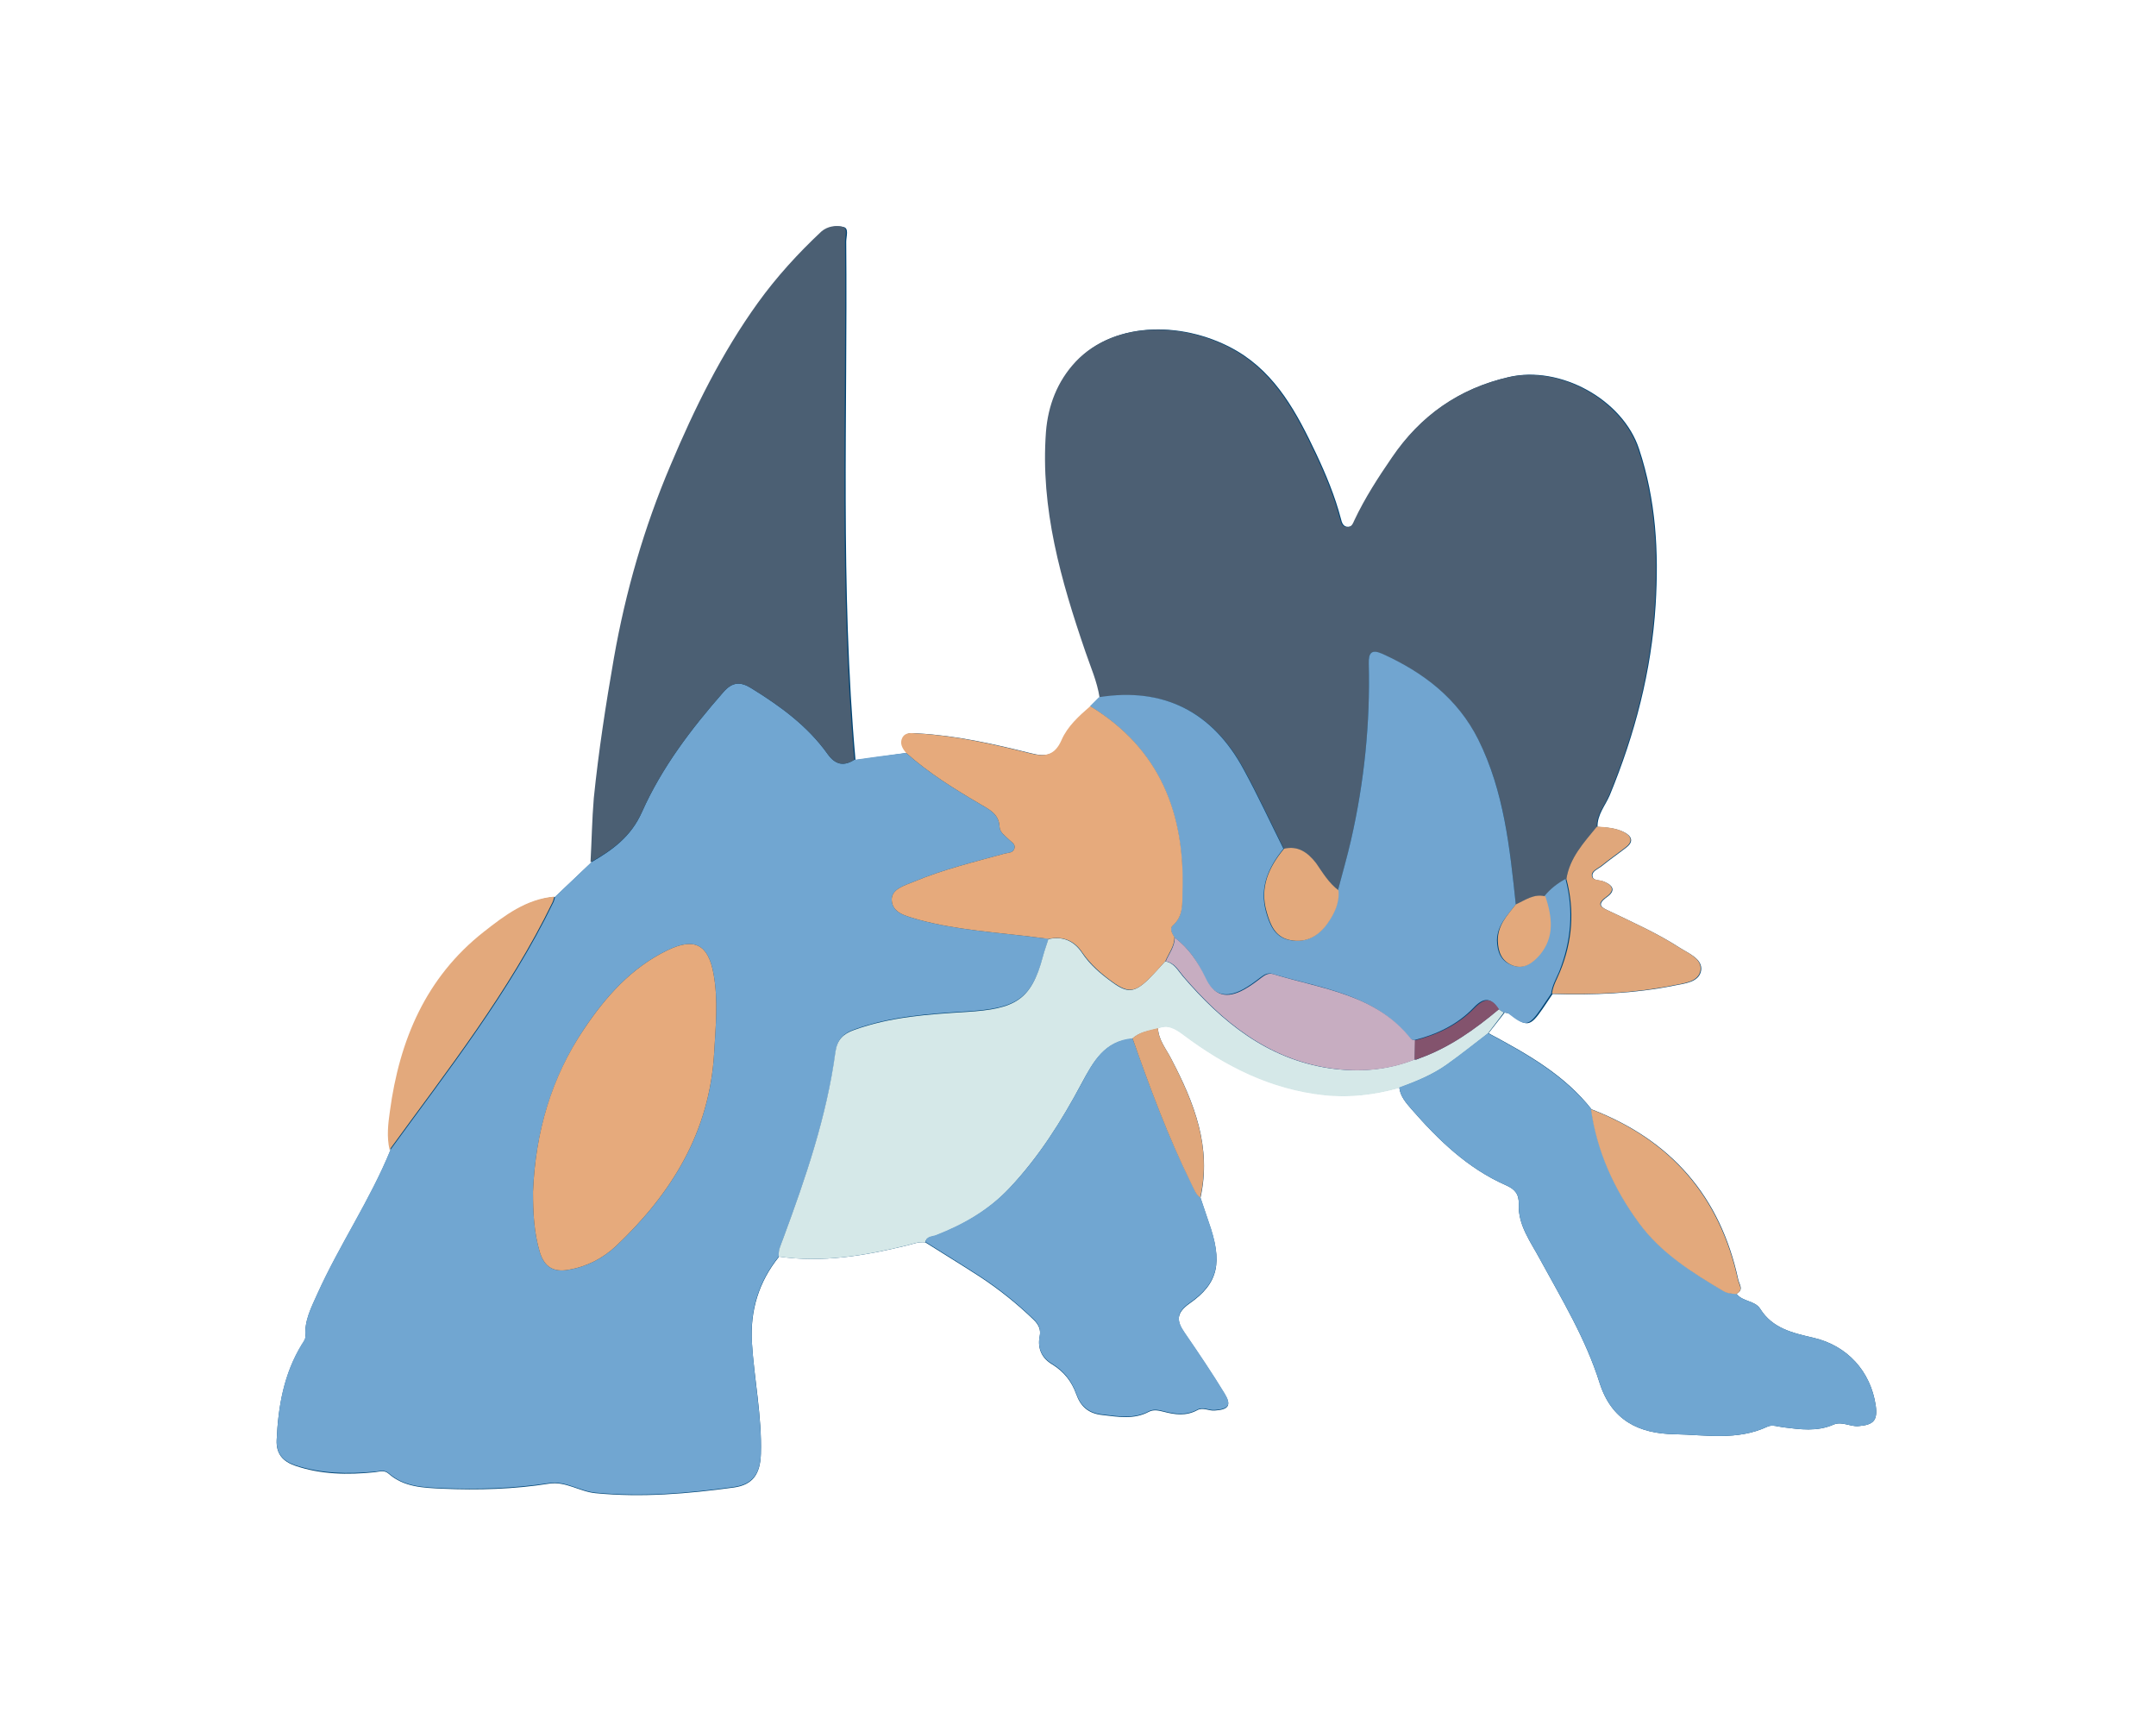 <?xml version="1.0" encoding="utf-8"?>
<!-- Generator: Adobe Illustrator 18.1.1, SVG Export Plug-In . SVG Version: 6.00 Build 0)  -->
<!DOCTYPE svg PUBLIC "-//W3C//DTD SVG 1.1//EN" "http://www.w3.org/Graphics/SVG/1.1/DTD/svg11.dtd">
<svg version="1.1" id="Layer_1" xmlns="http://www.w3.org/2000/svg" xmlns:xlink="http://www.w3.org/1999/xlink" x="0px" y="0px"
	 viewBox="0 0 720 576" enable-background="new 0 0 720 576" xml:space="preserve">
<g>
	<path fill="#004474" d="M391.2,353.7c-1.7-3.4-4.3-6.3-4.5-10.4c3.4-1.5,5.9,0.1,8.6,2.1c14,10.5,29.2,18.2,47,20.1
		c8.5,0.9,16.8-0.1,25-2.4c0.3,3,2.3,5.2,4.1,7.3c9,10.3,18.8,19.8,31.6,25.4c2.9,1.3,4.3,2.9,4.2,6.3c-0.3,7,4,12.6,7.1,18.4
		c7.3,13.4,15.3,26.6,19.9,41.3c4,12.5,13.1,16.9,25,17.1c10.4,0.2,20.9,2.2,31-2.5c1.6-0.8,3.6,0,5.4,0.2
		c5.6,0.7,11.2,1.5,16.7-0.9c2.8-1.2,5.5,0.7,8.3,0.5c5.1-0.4,6.5-1.9,5.8-6.9c-1.7-11.4-9.5-20-20.8-22.6
		c-6.9-1.6-13.7-3.1-17.8-9.7c-1.8-2.8-5.9-2.3-7.9-5c2.6-1.3,0.9-3.2,0.6-4.7c-6-27.9-22.5-46.7-49-56.9
		c-9.1-11.6-21.7-18.6-34.4-25.4c1.8-2.3,3.6-4.6,5.4-6.9c0.6,0.2,1.4,0.1,1.8,0.5c5.6,4.4,6.7,4.3,10.9-1.8
		c1.1-1.6,2.2-3.3,3.3-4.9c13.6,0.4,27.2-0.1,40.6-2.8c3.5-0.7,8.4-1.1,9-5.1c0.5-3.8-4.1-5.6-7.1-7.5c-7.4-4.8-15.5-8.4-23.4-12.2
		c-2.6-1.2-4.7-2.1-0.9-4.8c3.2-2.3,1.7-4.1-1.3-5.2c-1.3-0.5-3.5-0.1-3.6-1.9c-0.1-1.5,1.8-2.2,3-3.1c2.7-2.2,5.6-4.2,8.3-6.3
		c2.5-1.9,1.9-3.7-0.5-5c-2.8-1.5-6-1.7-9.1-1.9c-0.1-4.1,2.6-7.1,4.1-10.6c8.4-20.4,13.9-41.3,15.3-63.5c1.1-17.8,0.1-35.1-5.5-52
		c-5.4-16.6-26.4-28.1-43.5-24.1c-16.5,3.8-29.3,12.8-38.8,26.8c-4.6,6.7-9,13.5-12.5,20.9c-0.5,1.1-0.9,2.3-2.3,2.3
		c-1.8,0.1-2.2-1.5-2.5-2.7c-2-7.6-5-14.8-8.3-21.8c-6.3-13.3-13.2-26.4-26.4-34.2c-16.7-9.8-40.4-10.5-53.6,3.5
		c-6.1,6.5-9.2,14.6-9.9,23.4c-1.9,25.6,5,49.6,13.2,73.5c1.7,5,3.9,9.9,4.7,15.2c-1,1-2,2-3,3c-3.8,3.3-7.6,6.7-9.6,11.3
		c-2.3,5.3-5.7,5.7-10.7,4.4c-12.4-3.1-24.8-5.9-37.6-6.6c-1.8-0.1-3.9-0.5-4.9,1.5c-0.9,1.8,0,3.5,1.3,5
		c-5.8,0.8-11.5,1.6-17.3,2.4c-5.1-57.6-2.6-115.4-3.1-173.1c0-1.7,1-4.5-0.9-4.9c-2.2-0.5-4.9-0.2-7,1.6
		c-7.8,7.3-15,15.2-21.2,23.8c-12.1,16.8-21.2,35.3-29.2,54.3c-8.8,20.7-15,42.2-18.9,64.4c-2.7,15.5-5.1,31-6.7,46.7
		c-0.7,7.1-0.8,14.2-1.2,21.4c-4,3.8-8.1,7.7-12.1,11.5c-9.4,0.8-16.6,6.3-23.6,11.8c-19.3,15.2-28.1,36.1-31.3,59.9
		c-0.6,4.3-1.1,8.6-0.1,12.9c-6.8,16.7-17,31.6-24.4,48c-2,4.5-4.4,8.9-4,14.2c0.1,0.9-0.6,1.9-1.2,2.7c-6,9.8-7.9,20.7-8.4,31.9
		c-0.2,4.6,2.1,7.1,6.1,8.5c8.7,3,17.6,3.1,26.6,2.2c1.7-0.2,3.3-0.8,4.7,0.5c5.1,4.5,11.6,4.7,17.9,5c12,0.5,23.9,0.2,35.8-1.7
		c5.5-0.8,10.1,2.7,15.4,3.2c15.5,1.5,30.9,0.2,46.2-1.9c6.4-0.9,8.8-4.6,9-11.2c0.4-12.5-2.2-24.8-3-37.2
		c-0.6-10.7,2.3-20.3,9.1-28.7c14.5,2.1,28.6-0.3,42.6-3.7c2.1-0.5,4.1-1.4,6.3-1c6,3.8,12.1,7.5,18.1,11.4
		c6.4,4.2,12.4,9,17.9,14.3c1.7,1.6,2.6,3.4,2.1,5.7c-0.8,4.1,0.8,7.3,4.2,9.3c3.9,2.4,6.5,5.7,8,9.9c1.5,4.2,4.1,6.5,8.7,7
		c5.3,0.6,10.6,1.6,15.6-1.1c1.6-0.8,3.3-0.4,4.9,0c3.8,1,7.5,1.5,11.2-0.5c2-1.1,3.9,0.3,5.9,0.1c4.6-0.3,5.6-1.7,3.3-5.5
		c-4.2-6.9-8.8-13.7-13.4-20.4c-2.7-3.9-2.9-6.6,1.6-9.8c9.8-6.8,11.2-13.8,6.4-27.3c-0.9-2.7-1.8-5.3-2.7-8
		C404.7,383.1,398.8,368.2,391.2,353.7z"/>
	<path fill="#71A6D1" d="M214.4,271.1c6.6-14.8,16.4-27.7,27.1-39.9c3-3.5,5.7-3.7,9.4-1.4c9.7,6,18.8,12.6,25.5,22
		c2.5,3.5,5.3,4.2,8.9,1.9c5.8-0.8,11.5-1.6,17.3-2.3c7.6,6.8,16.2,12.1,24.9,17.2c3,1.8,6.1,3.2,6.3,7.5c0.1,1.9,1.9,3,3.2,4.3
		c0.8,0.8,2.1,1.4,1.8,2.8c-0.4,1.6-1.9,1.5-3.2,1.8c-10.2,2.8-20.6,5.3-30.4,9.4c-3.2,1.3-7.7,2.5-7.4,6.3c0.3,4.3,5,5.2,8.6,6.3
		c13,3.6,26.5,4.3,39.8,6c1.3,0.2,2.6,0.3,4,0.4c-0.6,1.9-1.3,3.8-1.8,5.7c-3.9,14.8-9.4,17.6-25.4,18.6c-12.8,0.8-25.4,1.6-37.6,6
		c-3.7,1.3-5.7,3.2-6.3,7.3c-2.9,21.5-9.9,41.9-17.4,62.2c-0.7,2-1.8,4-1.5,6.2c-6.8,8.4-9.8,18-9.1,28.7c0.7,12.4,3.3,24.7,3,37.2
		c-0.2,6.6-2.6,10.3-9,11.2c-15.3,2.1-30.7,3.4-46.2,1.9c-5.3-0.5-10-4-15.4-3.2c-11.9,1.8-23.8,2.2-35.8,1.7
		c-6.2-0.3-12.7-0.4-17.9-5c-1.5-1.3-3.1-0.6-4.7-0.5c-9,0.8-17.9,0.7-26.6-2.2c-4.1-1.4-6.3-3.9-6.1-8.5
		c0.5-11.3,2.4-22.1,8.4-31.9c0.5-0.8,1.2-1.8,1.2-2.7c-0.4-5.3,2-9.7,4-14.2c7.4-16.4,17.6-31.3,24.4-48
		c19.4-26.7,39.9-52.7,54.4-82.6c0.3-0.6,0.4-1.3,0.6-1.9c4-3.8,8.1-7.7,12.1-11.5C204.4,283.9,210.7,279.5,214.4,271.1z
		 M180.3,418.2c1.5,4.8,4.5,6.7,9.5,5.8c6.1-1,11.5-3.8,15.9-7.9c18.6-17.6,31.3-38.1,32.8-64.6c0.5-8.8,1.4-17.5-0.2-26.3
		c-1.8-9.9-6.4-12.3-15.6-7.8c-11.9,5.8-20.4,15.4-27.6,26.1c-11,16.4-16.3,34.7-17.1,54.4C178,404.8,178.3,411.5,180.3,418.2z"/>
	<path fill="#4C5F73" d="M533.2,276.2c-0.1-4.1,2.6-7.1,4.1-10.6c8.4-20.4,13.9-41.3,15.3-63.5c1.1-17.8,0.1-35.1-5.5-52
		c-5.4-16.6-26.4-28.1-43.5-24.1c-16.5,3.8-29.3,12.8-38.8,26.8c-4.6,6.7-9,13.5-12.5,20.9c-0.5,1.1-0.9,2.3-2.3,2.3
		c-1.8,0.1-2.2-1.5-2.5-2.7c-2-7.6-5-14.8-8.3-21.8c-6.3-13.3-13.2-26.4-26.4-34.2c-16.7-9.8-40.4-10.5-53.6,3.5
		c-6.1,6.5-9.2,14.6-9.9,23.4c-1.9,25.6,5,49.6,13.2,73.5c1.7,5,3.9,9.9,4.7,15.2c21.4-3.4,37.9,4.7,48.4,24.3
		c4.7,8.6,8.8,17.5,13.2,26.3c4.8-1.2,8,1.2,10.5,4.8c2.3,3.2,4.3,6.7,7.5,9.1c1.5-5.6,3.1-11.2,4.4-16.9c4.4-19.4,6.4-39,5.9-58.8
		c-0.1-3.7,0.9-5,4.5-3.3c13.7,6.2,25.2,14.9,32.1,28.7c8.7,17.3,10.5,36.2,12.5,55c3.2-1.5,6.1-3.7,9.9-2.8c1.9-2.4,4.3-4.2,7-5.7
		C524.2,286.4,528.9,281.4,533.2,276.2z"/>
	<path fill="#4B5F73" d="M197.2,287.9c7.2-4,13.5-8.5,17.2-16.8c6.6-14.8,16.4-27.7,27.1-39.9c3-3.5,5.7-3.7,9.4-1.4
		c9.7,6,18.8,12.6,25.5,22c2.5,3.5,5.3,4.2,8.9,1.9c-5.1-57.6-2.6-115.4-3.1-173.1c0-1.7,1-4.5-0.9-4.9c-2.2-0.5-4.9-0.2-7,1.6
		c-7.8,7.3-15,15.2-21.2,23.8c-12.1,16.8-21.2,35.3-29.2,54.3c-8.8,20.7-15,42.2-18.9,64.4c-2.7,15.5-5.1,31-6.7,46.7
		C197.7,273.7,197.6,280.8,197.2,287.9z"/>
	<path fill="#71A5D0" d="M506.2,302c-2-18.8-3.9-37.7-12.5-55c-6.9-13.8-18.4-22.5-32.1-28.7c-3.6-1.6-4.6-0.3-4.5,3.3
		c0.5,19.9-1.5,39.5-5.9,58.8c-1.3,5.7-2.9,11.2-4.4,16.9c0.4,4.2-1.3,7.9-3.7,11.1c-3,4.2-7.1,6.6-12.5,5.5c-5-1-6.6-5.2-7.8-9.4
		c-2.3-8.2,0.8-14.9,5.8-21.1c-4.4-8.8-8.5-17.7-13.2-26.3c-10.5-19.6-27-27.7-48.4-24.3c-1,1-2,2-3,3c23.3,14.2,31.7,35.9,30.8,62
		c-0.1,3.7,0.4,8.1-3.1,11.1c-1.3,1.2-0.3,2.8,0.4,4.1c4.7,3.4,7.8,7.9,10.1,13.2c2.8,6.1,7.1,7.3,13,4.1c2-1.1,3.9-2.5,5.7-3.9
		c1.3-1,2.5-1.7,4.1-1.2c16.4,4.9,34.2,6.7,45.9,21.6c0.3,0.3,0.9,0.4,1.4,0.5c7.5-1.9,14.3-5.1,19.8-10.8c3.5-3.7,5.8-3.3,8.2,0.4
		c0.6,0.4,1.2,0.7,1.7,1.1c0.6,0.2,1.4,0.1,1.8,0.5c5.6,4.4,6.7,4.3,10.9-1.8c1.1-1.6,2.2-3.3,3.3-4.9c0.3-2.7,1.7-5,2.7-7.4
		c4-10.1,4.9-20.4,2.1-30.9c-2.7,1.5-5.1,3.3-7,5.7c2.2,6.8,3.3,13.5-1.9,19.6c-2.3,2.8-5.1,5-9,3.5c-3.7-1.4-4.9-4.4-5-8.3
		C500,308.9,503.4,305.7,506.2,302z"/>
	<path fill="#D5E8E8" d="M502.2,338.1c-0.6-0.4-1.2-0.7-1.7-1.1c-8,6.7-16.4,12.7-26.3,16.3c-0.4,0.2-0.8,0.4-1.3,0.5l-0.3,0l-0.3,0
		c-9.2,3.6-18.8,4.3-28.4,2.9c-20.6-3.1-35.8-15.4-48.9-30.7c-1.7-2-2.9-4.5-5.9-5c-1.9,2.1-3.8,4.2-5.8,6.2
		c-4.5,4.3-6.9,4.4-11.7,0.9c-3.9-2.8-7.6-5.9-10.3-10c-2.7-4-6.5-5.6-11.2-4.5c-0.6,1.9-1.3,3.8-1.8,5.7
		c-3.9,14.8-9.4,17.6-25.4,18.6c-12.8,0.8-25.4,1.6-37.6,6c-3.7,1.3-5.7,3.2-6.3,7.3c-2.9,21.5-9.9,41.9-17.4,62.2
		c-0.7,2-1.8,4-1.5,6.2c14.5,2.1,28.6-0.3,42.6-3.7c2.1-0.5,4.1-1.4,6.3-1c0.3-2,2.2-1.8,3.5-2.3c9.3-3.6,17.6-8.4,24.5-15.7
		c9.9-10.5,17.5-22.5,24.2-35.1c3.9-7.2,7.6-14.1,16.9-14.9c2.4-2.3,5.5-2.6,8.5-3.4c3.4-1.5,5.9,0.1,8.6,2.1
		c14,10.5,29.2,18.2,47,20.1c8.5,0.9,16.8-0.1,25-2.4c5.6-2.1,11.1-4.3,15.9-7.7c4.7-3.3,9.2-6.9,13.7-10.4
		C498.7,342.7,500.5,340.4,502.2,338.1z"/>
	<path fill="#70A6D1" d="M496.9,345c-4.6,3.5-9.1,7.1-13.7,10.4c-4.9,3.5-10.4,5.7-15.9,7.7c0.3,3,2.3,5.2,4.1,7.3
		c9,10.3,18.8,19.8,31.6,25.4c2.9,1.3,4.3,2.9,4.2,6.3c-0.3,7,4,12.6,7.1,18.4c7.3,13.4,15.3,26.6,19.9,41.3
		c4,12.5,13.1,16.9,25,17.1c10.4,0.2,20.9,2.2,31-2.5c1.6-0.8,3.6,0,5.4,0.2c5.6,0.7,11.2,1.5,16.7-0.9c2.8-1.2,5.5,0.7,8.3,0.5
		c5.1-0.4,6.5-1.9,5.8-6.9c-1.7-11.4-9.5-20-20.8-22.6c-6.9-1.6-13.7-3.1-17.8-9.7c-1.8-2.8-5.9-2.3-7.9-5c-1.5-0.1-3-0.2-4.3-1
		c-10.5-6.2-20.7-12.7-28.1-22.6c-8.4-11.4-14-24-16.1-38.1C522.1,358.8,509.6,351.8,496.9,345z"/>
	<path fill="#71A6D1" d="M378.2,346.7c-9.3,0.8-13.1,7.7-16.9,14.9c-6.8,12.6-14.3,24.7-24.2,35.1c-6.9,7.3-15.3,12.1-24.5,15.7
		c-1.3,0.5-3.2,0.3-3.5,2.3c6,3.8,12.1,7.5,18.1,11.4c6.4,4.2,12.4,9,17.9,14.3c1.7,1.6,2.6,3.4,2.1,5.7c-0.8,4.1,0.8,7.3,4.2,9.3
		c3.9,2.4,6.5,5.7,8,9.9c1.5,4.2,4.1,6.5,8.7,7c5.3,0.6,10.6,1.6,15.6-1.1c1.6-0.8,3.3-0.4,4.9,0c3.8,1,7.5,1.5,11.2-0.5
		c2-1.1,3.9,0.3,5.9,0.1c4.6-0.3,5.6-1.7,3.3-5.5c-4.2-6.9-8.8-13.7-13.4-20.4c-2.7-3.9-2.9-6.6,1.6-9.8c9.8-6.8,11.2-13.8,6.4-27.3
		c-0.9-2.7-1.8-5.3-2.7-8c-1.6-1.1-2.1-2.9-2.9-4.5C390.1,379.7,384.1,363.2,378.2,346.7z"/>
	<path fill="#E6AA7C" d="M350.2,313.5c4.8-1,8.6,0.6,11.2,4.5c2.8,4.1,6.4,7.2,10.3,10c4.9,3.5,7.3,3.4,11.7-0.9
		c2-1.9,3.9-4.1,5.8-6.2c1.1-2.6,3-4.9,3-7.9c-0.7-1.3-1.8-2.9-0.4-4.1c3.5-3.1,3-7.5,3.1-11.1c0.9-26.1-7.5-47.8-30.8-62
		c-3.8,3.3-7.6,6.7-9.6,11.3c-2.3,5.3-5.7,5.7-10.7,4.4c-12.4-3.1-24.8-5.9-37.6-6.6c-1.8-0.1-3.9-0.5-4.9,1.5c-0.9,1.8,0,3.5,1.3,5
		c7.6,6.8,16.2,12.1,24.9,17.2c3,1.8,6.1,3.2,6.3,7.5c0.1,1.9,1.9,3,3.2,4.3c0.8,0.8,2.1,1.4,1.8,2.8c-0.4,1.6-1.9,1.5-3.2,1.8
		c-10.2,2.8-20.6,5.3-30.4,9.4c-3.2,1.3-7.7,2.5-7.4,6.3c0.3,4.3,5,5.2,8.6,6.3c13,3.6,26.5,4.3,39.8,6
		C347.6,313.2,348.9,313.3,350.2,313.5z"/>
	<path fill="#E3A97C" d="M130.1,383.9c19.4-26.7,39.9-52.7,54.4-82.6c0.3-0.6,0.4-1.3,0.6-1.9c-9.4,0.8-16.6,6.3-23.6,11.8
		c-19.3,15.2-28.1,36.1-31.3,59.9C129.6,375.3,129.1,379.6,130.1,383.9z"/>
	<path fill="#E0A77B" d="M523.1,293.5c2.8,10.5,2,20.9-2.1,30.9c-1,2.5-2.4,4.7-2.7,7.4c13.6,0.4,27.2-0.1,40.6-2.8
		c3.5-0.7,8.4-1.1,9-5.1c0.5-3.8-4.1-5.6-7.1-7.5c-7.4-4.8-15.5-8.4-23.4-12.2c-2.6-1.2-4.7-2.1-0.9-4.8c3.2-2.3,1.7-4.1-1.3-5.2
		c-1.3-0.5-3.5-0.1-3.6-1.9c-0.1-1.5,1.8-2.2,3-3.1c2.7-2.2,5.6-4.2,8.3-6.3c2.5-1.9,1.9-3.7-0.5-5c-2.8-1.5-6-1.7-9.1-1.9
		C528.9,281.4,524.2,286.4,523.1,293.5z"/>
	<path fill="#E3A97C" d="M531.3,370.4c2,14.1,7.7,26.7,16.1,38.1c7.3,9.9,17.6,16.4,28.1,22.6c1.3,0.8,2.8,0.9,4.3,1
		c2.6-1.3,0.9-3.2,0.6-4.7C574.3,399.4,557.8,380.6,531.3,370.4z"/>
	<path fill="#E0A77B" d="M378.2,346.7c5.8,16.5,11.9,33,19.7,48.7c0.8,1.6,1.4,3.4,2.9,4.5c3.9-16.9-2.1-31.7-9.6-46.2
		c-1.7-3.4-4.3-6.3-4.5-10.4C383.7,344.1,380.6,344.5,378.2,346.7z"/>
	<path fill="#E6AA7C" d="M178,397.9c0,6.9,0.3,13.7,2.3,20.3c1.5,4.8,4.5,6.7,9.5,5.8c6.1-1,11.5-3.8,15.9-7.9
		c18.6-17.6,31.3-38.1,32.8-64.6c0.5-8.8,1.4-17.5-0.2-26.3c-1.8-9.9-6.4-12.3-15.6-7.8c-11.9,5.8-20.4,15.4-27.6,26.1
		C184,359.9,178.8,378.2,178,397.9z"/>
	<path fill="#E3A97C" d="M428.8,283.4c-5.1,6.2-8.2,12.9-5.8,21.1c1.2,4.2,2.8,8.4,7.8,9.4c5.4,1.1,9.5-1.3,12.5-5.5
		c2.3-3.2,4.1-6.9,3.7-11.1c-3.2-2.4-5.3-5.9-7.5-9.1C436.7,284.6,433.5,282.3,428.8,283.4z"/>
	<path fill="#E3A97C" d="M506.2,302c-2.8,3.6-6.1,6.9-6,12.1c0.1,3.8,1.3,6.9,5,8.3c3.8,1.4,6.6-0.8,9-3.5
		c5.1-6.1,4.1-12.8,1.9-19.6C512.3,298.3,509.3,300.6,506.2,302z"/>
	<path fill="#C7ADC1" d="M392.3,313.1c0,3-1.9,5.3-3,7.9c3,0.5,4.2,3,5.9,5c13.1,15.3,28.2,27.6,48.9,30.7
		c9.5,1.4,19.2,0.8,28.4-2.9c0-2.1,0.1-4.3,0.1-6.4c-0.5-0.2-1.1-0.2-1.4-0.5c-11.7-14.9-29.5-16.6-45.9-21.6
		c-1.6-0.5-2.8,0.2-4.1,1.2c-1.8,1.4-3.7,2.8-5.7,3.9c-5.9,3.3-10.2,2.1-13-4.1C400,321.1,396.9,316.5,392.3,313.1z"/>
	<path fill="#83536D" d="M472.5,347.4c0,2.1-0.1,4.3-0.1,6.4l0.3,0c0,0,0.3,0,0.3,0c0.4-0.2,0.8-0.4,1.3-0.5
		c9.9-3.6,18.3-9.6,26.3-16.3c-2.4-3.7-4.6-4.1-8.2-0.4C486.8,342.3,480.1,345.5,472.5,347.4z"/>
	<path fill="#C7ADC1" d="M474.2,353.3c-0.4,0.2-0.8,0.4-1.3,0.5C473.4,353.7,473.8,353.5,474.2,353.3z"/>
</g>
</svg>
